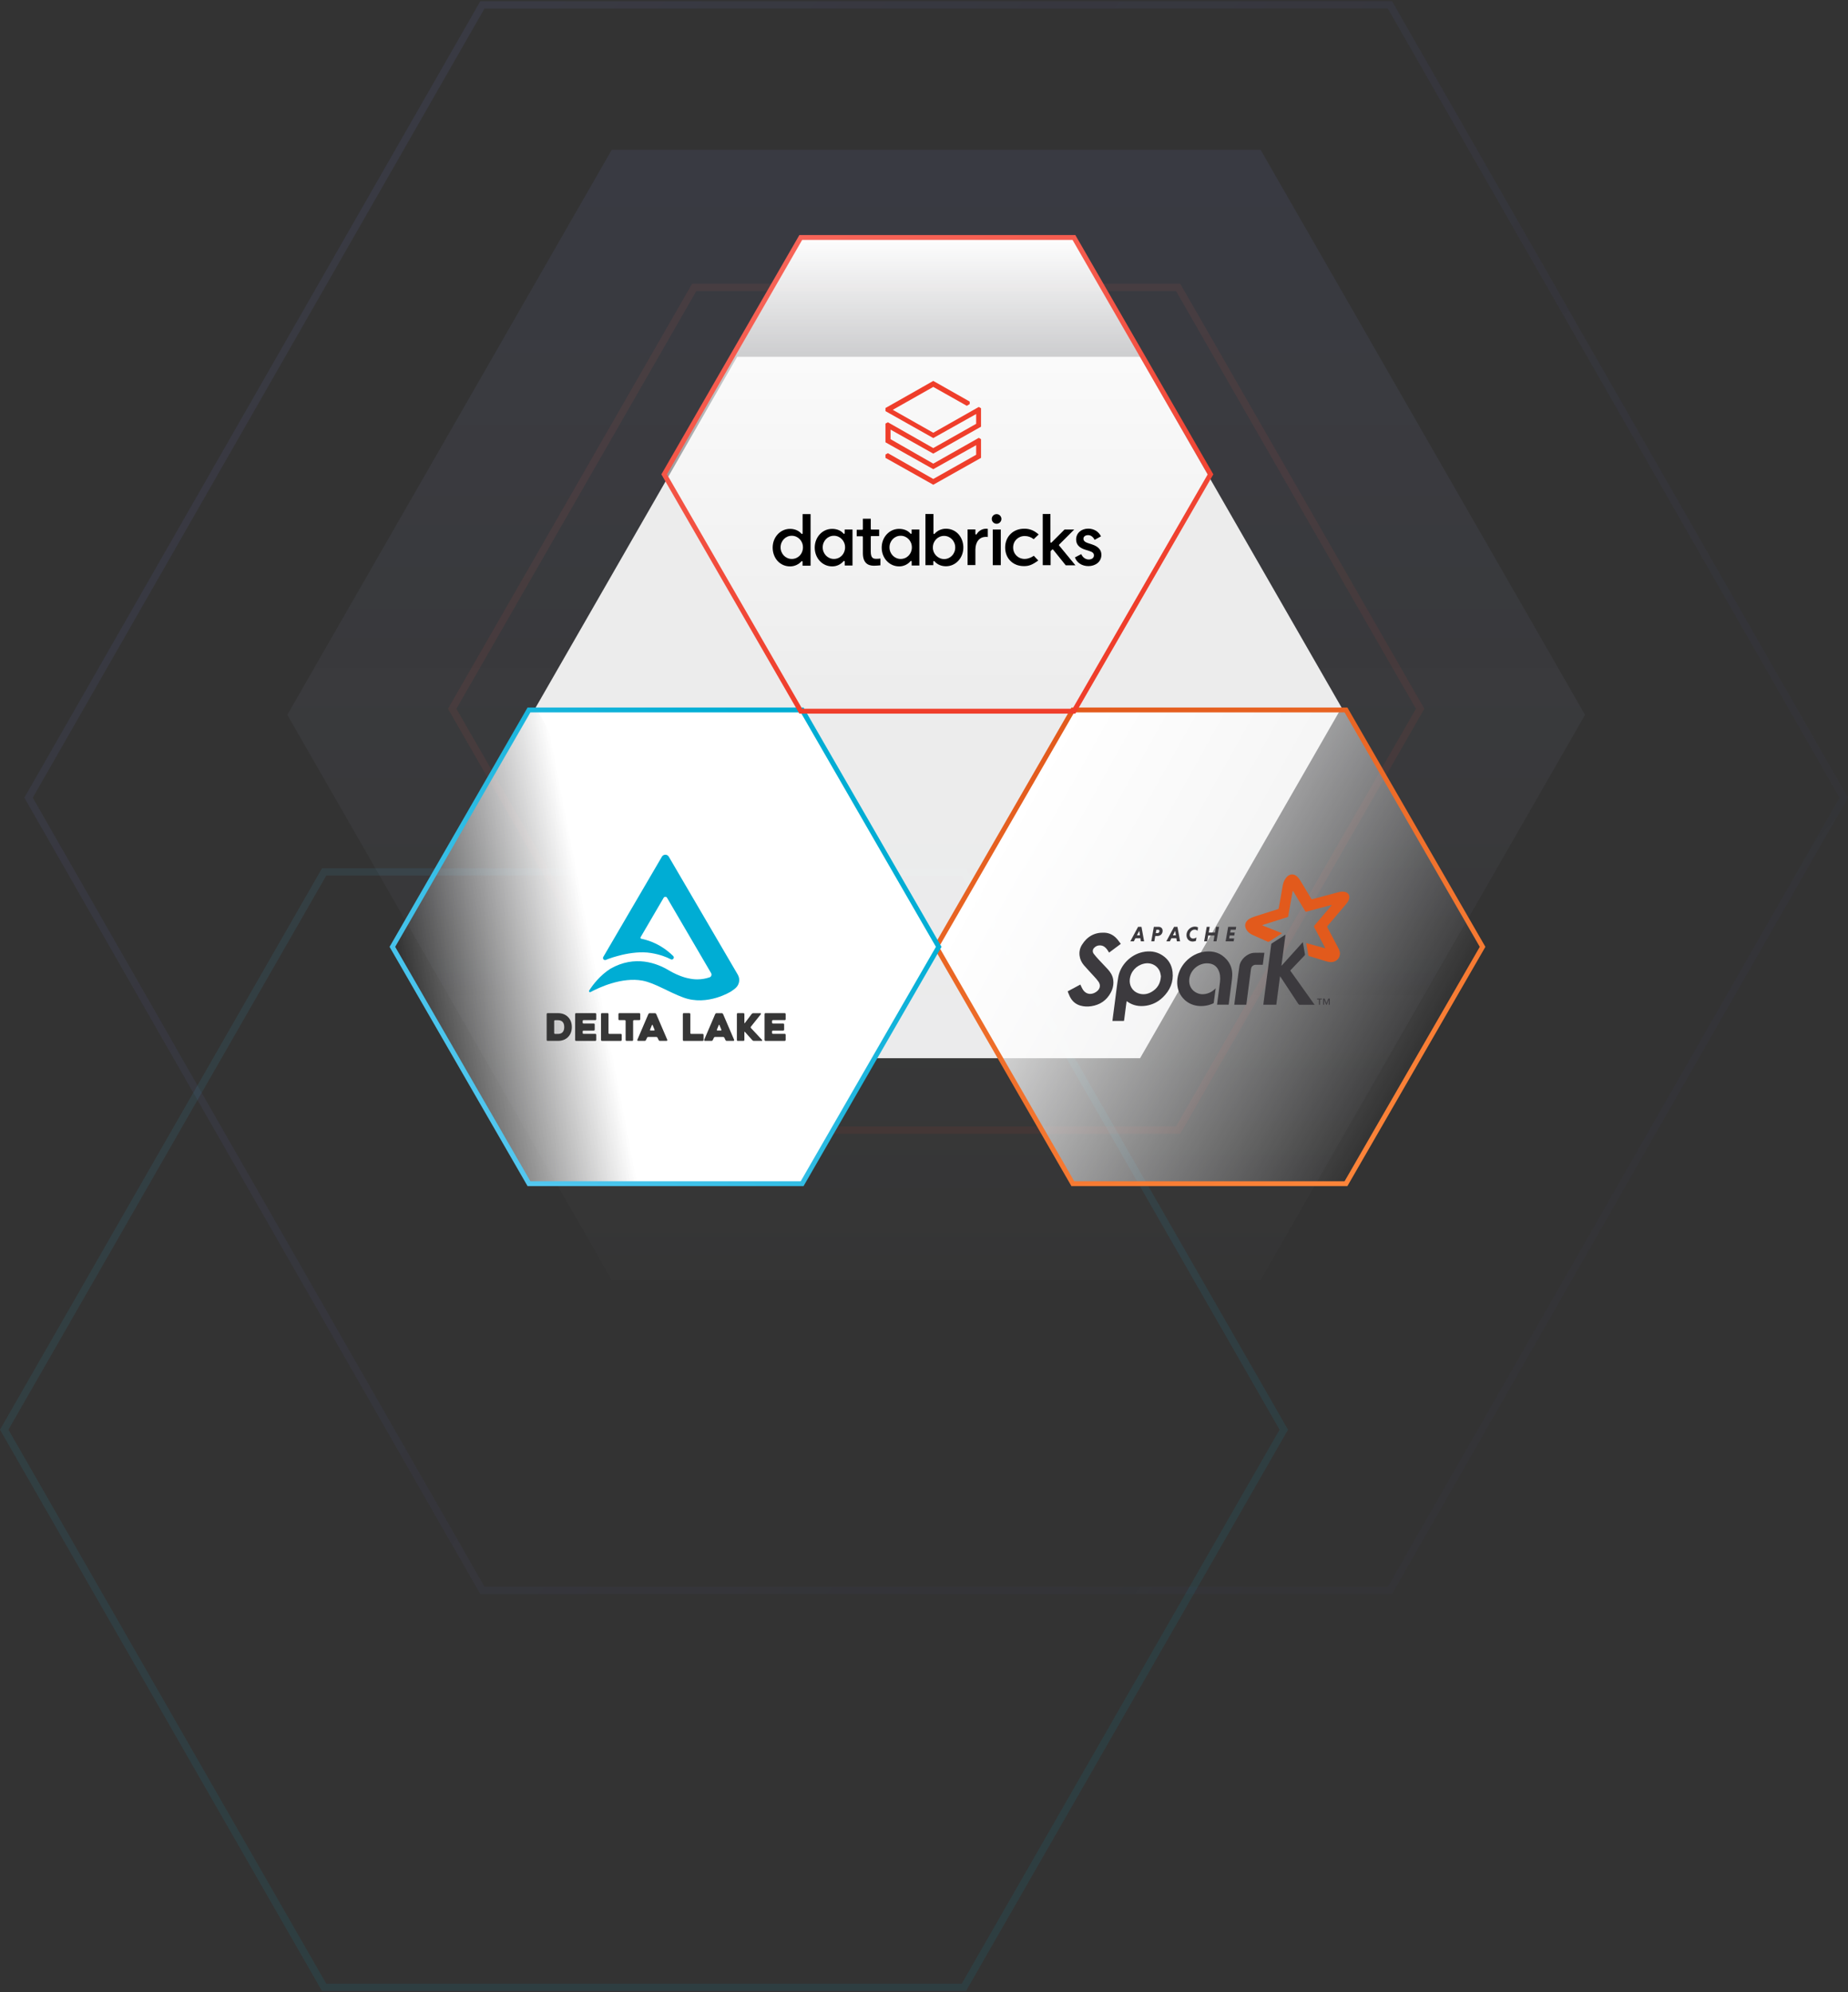 <svg width="759" height="818" viewBox="0 0 759 818" fill="none" xmlns="http://www.w3.org/2000/svg">
<rect x="0" y="0" width="759" height="818" fill="#333333" stroke="none"/>
<path opacity="0.08" d="M517.741 61.501L651 293.519L517.741 525.501L251.259 525.501L118 293.519L251.259 61.501L517.741 61.501Z" fill="url(#paint0_linear_3713_54352)"/>
<path opacity="0.1" d="M198.132 2.001L570.868 2.001L757.271 327.526L570.868 653.001L198.132 653.001L11.729 327.526L198.132 2.001Z" stroke="url(#paint1_linear_3713_54352)" stroke-width="3"/>
<path opacity="0.9" d="M133.128 358.001L395.872 358.001L527.271 587.019L395.872 816.001L133.127 816.001L1.729 587.018L133.128 358.001Z" stroke="url(#paint2_linear_3713_54352)" stroke-opacity="0.1" stroke-width="3"/>
<path opacity="0.9" d="M468.244 146.501L551 290.512L468.244 434.501L302.756 434.501L220 290.512L302.756 146.501L468.244 146.501Z" fill="white"/>
<path opacity="0.9" d="M285.125 118.001L483.875 118.001L583.27 291.014L483.875 464.001L285.125 464.001L185.73 291.014L285.125 118.001Z" stroke="url(#paint3_linear_3713_54352)" stroke-opacity="0.08" stroke-width="3"/>
<path d="M440.625 291.501L552.813 291.501L608.916 388.766L552.813 486.015L440.625 486.015L384.523 388.766L440.625 291.501Z" fill="url(#paint4_linear_3713_54352)" stroke="url(#paint5_linear_3713_54352)" stroke-width="2"/>
<path fill-rule="evenodd" clip-rule="evenodd" d="M544.331 389.389C544.231 389.175 544.186 389.068 544.132 388.965C542.682 386.209 541.236 383.451 539.774 380.702C539.626 380.426 539.645 380.262 539.847 380.026C542.152 377.333 544.445 374.629 546.741 371.927C546.822 371.833 546.894 371.731 546.925 371.563C546.254 371.738 545.582 371.912 544.912 372.089C542.126 372.828 539.34 373.564 536.557 374.312C536.297 374.381 536.179 374.305 536.05 374.09C534.469 371.448 532.878 368.812 531.289 366.174C531.207 366.037 531.119 365.904 530.944 365.789C530.816 366.493 530.686 367.196 530.561 367.9C530.118 370.386 529.677 372.873 529.236 375.359C529.188 375.628 529.121 375.895 529.099 376.165C529.076 376.422 528.945 376.517 528.713 376.59C525.43 377.62 522.15 378.661 518.87 379.701C518.726 379.746 518.586 379.805 518.431 379.946C521.114 381.012 523.797 382.078 526.522 383.161C526.423 383.24 526.358 383.3 526.286 383.348C524.608 384.433 522.928 385.514 521.255 386.605C521.055 386.735 520.895 386.754 520.67 386.653C518.667 385.75 516.656 384.865 514.649 383.969C513.748 383.567 512.938 383.032 512.306 382.26C510.88 380.515 511.161 378.529 513.062 377.316C513.685 376.92 514.391 376.622 515.095 376.392C518.311 375.345 521.538 374.334 524.764 373.321C525.034 373.236 525.16 373.115 525.21 372.822C525.64 370.334 526.086 367.848 526.534 365.363C526.774 364.034 526.901 362.671 527.548 361.453C527.796 360.985 528.094 360.527 528.448 360.134C529.728 358.713 531.516 358.658 532.87 360.012C533.327 360.469 533.72 361.008 534.059 361.561C535.551 363.993 537.018 366.441 538.478 368.893C538.65 369.182 538.806 369.241 539.126 369.155C542.723 368.191 546.324 367.242 549.924 366.29C550.667 366.094 551.418 366.022 552.181 366.165C553.84 366.475 554.566 367.739 554.004 369.342C553.748 370.073 553.308 370.689 552.812 371.272C550.299 374.227 547.791 377.185 545.27 380.132C545.064 380.373 545.059 380.547 545.202 380.816C546.706 383.651 548.197 386.493 549.693 389.331C550.051 390.011 550.324 390.716 550.332 391.496C550.35 393.271 549.053 394.723 547.289 394.982C546.301 395.127 545.383 394.916 544.458 394.63C542.203 393.933 539.943 393.247 537.682 392.567C537.473 392.505 537.393 392.423 537.356 392.197C537.096 390.606 536.812 389.019 536.538 387.43C536.53 387.386 536.543 387.339 536.55 387.242C539.124 387.952 541.675 388.656 544.331 389.389" fill="#E25A1C"/>
<path fill-rule="evenodd" clip-rule="evenodd" d="M539.946 412.56C537.912 412.556 535.878 412.547 533.843 412.555C533.575 412.556 533.423 412.478 533.273 412.249C530.865 408.581 528.446 404.92 526.029 401.258C525.952 401.142 525.87 401.029 525.733 400.833C525.212 404.789 524.704 408.656 524.194 412.533C522.414 412.533 520.669 412.533 518.867 412.533C518.929 412.014 518.984 411.512 519.05 411.013C519.57 407.041 520.092 403.069 520.614 399.098C521.113 395.304 521.61 391.509 522.116 387.715C522.13 387.602 522.206 387.459 522.298 387.399C524.131 386.204 525.97 385.019 527.809 383.833C527.836 383.816 527.873 383.814 527.968 383.787C527.412 388.03 526.86 392.239 526.308 396.449C526.33 396.464 526.351 396.479 526.373 396.494C529.259 393.296 532.145 390.097 535.092 386.83C535.178 387.322 535.251 387.743 535.324 388.164C535.531 389.37 535.729 390.578 535.95 391.781C535.995 392.024 535.93 392.175 535.769 392.344C533.903 394.296 532.044 396.256 530.183 398.214C530.102 398.299 530.024 398.388 529.932 398.489C529.991 398.584 530.042 398.675 530.102 398.76C533.311 403.264 536.52 407.768 539.732 412.271C539.79 412.352 539.874 412.416 539.946 412.489C539.946 412.512 539.946 412.536 539.946 412.56" fill="#3C3A3E"/>
<path fill-rule="evenodd" clip-rule="evenodd" d="M476.807 400.848C476.726 400.433 476.668 399.823 476.483 399.254C475.591 396.501 472.767 394.992 469.844 395.673C466.637 396.419 464.345 398.94 464.014 402.212C463.768 404.632 465.072 406.964 467.495 407.839C469.448 408.545 471.327 408.25 473.073 407.203C475.386 405.815 476.641 403.755 476.807 400.848V400.848ZM462.719 411.079C462.561 412.263 462.41 413.379 462.263 414.496C462.068 415.98 461.874 417.465 461.687 418.95C461.665 419.123 461.612 419.2 461.426 419.199C459.963 419.193 458.5 419.194 457.037 419.192C457.003 419.192 456.97 419.174 456.891 419.151C456.979 418.451 457.065 417.748 457.157 417.045C457.48 414.583 457.802 412.121 458.13 409.659C458.504 406.844 458.801 404.015 459.281 401.219C460.131 396.266 464.332 391.998 469.262 390.935C472.121 390.319 474.856 390.604 477.351 392.213C479.84 393.816 481.267 396.144 481.593 399.072C482.053 403.212 480.529 406.648 477.589 409.491C475.659 411.358 473.348 412.544 470.683 412.944C467.938 413.359 465.357 412.901 463.041 411.282C462.956 411.223 462.865 411.171 462.719 411.079" fill="#3C3A3E"/>
<path fill-rule="evenodd" clip-rule="evenodd" d="M460.332 387.546C458.691 388.768 457.109 389.945 455.52 391.128C455.264 390.724 455.035 390.321 454.767 389.947C454.078 388.984 453.221 388.264 451.976 388.176C450.941 388.104 450.055 388.445 449.35 389.209C448.72 389.891 448.637 390.862 449.226 391.633C449.875 392.482 450.585 393.287 451.31 394.073C452.511 395.376 453.767 396.629 454.961 397.938C456.047 399.13 456.913 400.467 457.18 402.096C457.498 404.032 457.112 405.876 456.196 407.579C454.501 410.728 451.831 412.555 448.307 413.127C446.751 413.38 445.199 413.329 443.68 412.882C441.664 412.289 440.262 410.968 439.36 409.103C439.041 408.443 438.797 407.748 438.508 407.041C440.272 406.097 441.986 405.179 443.725 404.248C443.786 404.393 443.829 404.514 443.885 404.627C444.182 405.221 444.424 405.851 444.792 406.397C445.881 408.017 447.641 408.51 449.426 407.709C449.884 407.504 450.326 407.213 450.702 406.88C451.852 405.859 452.068 404.437 451.216 403.153C450.727 402.415 450.115 401.753 449.52 401.091C448.096 399.51 446.615 397.98 445.224 396.371C444.266 395.262 443.614 393.968 443.408 392.482C443.183 390.86 443.507 389.329 444.352 387.964C446.45 384.569 449.5 382.803 453.534 382.949C455.833 383.033 457.665 384.108 459.086 385.895C459.507 386.423 459.901 386.973 460.332 387.546" fill="#3C3A3E"/>
<path fill-rule="evenodd" clip-rule="evenodd" d="M499.296 405.771C499.029 407.815 498.776 409.759 498.514 411.701C498.501 411.799 498.424 411.933 498.34 411.972C494.369 413.811 489.141 413.554 485.88 409.851C484.128 407.862 483.393 405.501 483.503 402.874C483.757 396.793 488.799 391.485 494.828 390.743C498.35 390.309 501.44 391.261 503.826 393.997C505.452 395.861 506.204 398.087 506.093 400.544C506.019 402.167 505.765 403.782 505.563 405.398C505.277 407.685 504.964 409.97 504.662 412.256C504.651 412.337 504.635 412.418 504.617 412.521C503.045 412.521 501.482 412.521 499.867 412.521C499.93 411.996 499.988 411.482 500.054 410.969C500.398 408.328 500.777 405.692 501.078 403.047C501.266 401.4 501.148 399.765 500.394 398.239C499.593 396.617 498.249 395.76 496.482 395.572C492.824 395.185 489.345 397.726 488.564 401.326C488.049 403.702 488.861 405.979 490.753 407.238C492.598 408.465 494.573 408.469 496.583 407.674C497.602 407.27 498.47 406.632 499.296 405.771" fill="#3C3A3E"/>
<path fill-rule="evenodd" clip-rule="evenodd" d="M519.302 391.204C519.085 392.851 518.871 394.473 518.653 396.129C517.649 396.129 516.664 396.123 515.68 396.131C514.882 396.137 514.154 396.652 513.914 397.397C513.82 397.689 513.786 398 513.745 398.306C513.246 402.087 512.75 405.869 512.254 409.651C512.129 410.605 512.007 411.559 511.882 412.527C510.234 412.527 508.61 412.527 506.938 412.527C507.03 411.8 507.117 411.096 507.209 410.393C507.531 407.942 507.852 405.492 508.178 403.042C508.459 400.922 508.71 398.797 509.041 396.685C509.485 393.853 512.303 391.338 515.16 391.214C516.524 391.155 517.892 391.204 519.302 391.204" fill="#3C3A3E"/>
<path fill-rule="evenodd" clip-rule="evenodd" d="M542.133 412.525V410.359H542.916V410.025H540.938V410.359H541.72V412.525H542.133ZM545.758 410.438V412.525H546.171V410.025H545.539L544.805 411.924L544.059 410.025H543.422V412.525H543.834V410.438H543.847L544.666 412.525H544.927L545.746 410.438H545.758Z" fill="#3C3A3E"/>
<path fill-rule="evenodd" clip-rule="evenodd" d="M466.334 385.232H468.374L468.566 386.501H469.905L468.82 380.55H467.428L464.242 386.501H465.686L466.334 385.232ZM468.187 384.033H466.961L467.898 382.177L468.187 384.033Z" fill="#3C3A3E"/>
<path fill-rule="evenodd" clip-rule="evenodd" d="M475.81 380.55H473.901L472.852 386.501H474.094L474.479 384.322H475.302C476.597 384.322 477.508 383.455 477.508 382.169C477.508 381.145 476.808 380.55 475.81 380.55ZM474.932 381.749H475.659C475.982 381.749 476.202 381.932 476.202 382.291C476.202 382.834 475.852 383.123 475.413 383.123H474.688L474.932 381.749Z" fill="#3C3A3E"/>
<path fill-rule="evenodd" clip-rule="evenodd" d="M481.116 385.232H483.155L483.348 386.501H484.686L483.601 380.55H482.209L479.023 386.501H480.468L481.116 385.232ZM482.96 384.033H481.734L482.671 382.177L482.96 384.033Z" fill="#3C3A3E"/>
<path d="M491.217 386.292C490.797 386.485 490.334 386.599 489.869 386.599C488.294 386.599 487.305 385.417 487.305 383.938C487.305 382.047 488.898 380.454 490.789 380.454C491.261 380.454 491.69 380.568 492.04 380.76L491.865 382.188C491.603 381.898 491.182 381.697 490.657 381.697C489.572 381.697 488.609 382.678 488.609 383.815C488.609 384.682 489.152 385.356 490.01 385.356C490.535 385.356 491.042 385.155 491.384 384.875L491.217 386.292" fill="#3C3A3E"/>
<path d="M498.816 384.105H496.225L495.805 386.503H494.562L495.613 380.552H496.856L496.436 382.906H499.026L499.446 380.552H500.689L499.639 386.503H498.396L498.816 384.105" fill="#3C3A3E"/>
<path d="M503.375 386.503L504.425 380.552H507.725L507.515 381.75H505.457L505.248 382.906H507.138L506.929 384.105H505.038L504.827 385.304H506.885L506.674 386.503H503.375" fill="#3C3A3E"/>
<path d="M217.258 291.501L329.446 291.501L385.549 388.766L329.446 486.015L217.258 486.015L161.156 388.766L217.258 291.501Z" fill="url(#paint6_linear_3713_54352)" stroke="url(#paint7_linear_3713_54352)" stroke-width="2"/>
<path fill-rule="evenodd" clip-rule="evenodd" d="M303.017 400.189L274.686 351.751C274.053 350.668 272.488 350.668 271.854 351.751L247.778 392.915C247.355 393.639 248.119 394.475 248.878 394.119C249.189 393.972 249.549 393.825 249.944 393.678L249.936 393.694C249.936 393.694 250.594 393.439 251.705 393.087C252.93 392.71 254.273 392.354 255.488 392.053C258.888 391.268 263.344 390.629 267.362 391.296C271.06 391.91 273.635 392.901 275.51 393.875C276.37 394.322 277.182 393.2 276.487 392.524C273.798 389.911 269.66 386.756 263.367 385.434C263.091 385.376 262.953 385.065 263.095 384.822L272.574 368.616C272.886 368.084 273.655 368.084 273.966 368.616L292.069 399.567C292.45 400.219 292.13 401.051 291.414 401.291C289.996 401.765 288.301 402.12 286.404 402.12C285.198 402.12 283.984 401.977 282.767 401.695C282.767 401.695 279.259 401.141 274.57 398.344C269.881 395.547 260.841 391.978 250.696 397.755C246.374 400.533 243.494 404.331 241.976 406.716C241.739 407.09 242.149 407.535 242.539 407.327C246.025 405.465 255.423 401.067 263.891 402.648C268.924 403.587 274.676 407.387 280.655 409.566C290.546 413.231 300.244 407.09 300.265 407.077C301.29 406.4 301.892 405.885 301.994 405.795L302.118 405.687C303.699 404.308 304.076 402 303.017 400.189Z" fill="#00ADD4"/>
<path fill-rule="evenodd" clip-rule="evenodd" d="M229.143 415.994C230.77 415.994 232.103 416.471 233.14 417.424C233.7 417.943 234.125 418.56 234.416 419.275C234.705 419.991 234.851 420.795 234.851 421.686C234.851 422.578 234.705 423.384 234.416 424.104C234.125 424.826 233.7 425.445 233.14 425.963C232.621 426.43 232.028 426.782 231.359 427.021C230.69 427.259 229.952 427.378 229.143 427.378H224.897C224.793 427.378 224.705 427.342 224.632 427.27C224.559 427.197 224.523 427.109 224.523 427.005V416.367C224.523 416.263 224.559 416.175 224.632 416.102C224.705 416.03 224.793 415.994 224.897 415.994H229.143ZM244.509 415.993C244.613 415.993 244.701 416.03 244.774 416.102C244.846 416.175 244.883 416.263 244.883 416.367V418.482C244.883 418.586 244.846 418.674 244.774 418.746C244.701 418.819 244.613 418.855 244.509 418.855H239.672C239.569 418.855 239.481 418.892 239.408 418.964C239.335 419.037 239.299 419.125 239.299 419.229V419.882C239.299 419.986 239.335 420.074 239.408 420.146C239.481 420.219 239.569 420.255 239.672 420.255H243.887C243.991 420.255 244.079 420.291 244.152 420.364C244.224 420.437 244.26 420.525 244.26 420.629V422.775C244.26 422.879 244.224 422.967 244.152 423.039C244.079 423.112 243.991 423.148 243.887 423.148H239.672C239.569 423.148 239.481 423.184 239.408 423.257C239.335 423.33 239.299 423.418 239.299 423.521V424.112C239.299 424.216 239.335 424.304 239.408 424.377C239.481 424.449 239.569 424.486 239.672 424.486H244.509C244.613 424.486 244.701 424.522 244.774 424.595C244.846 424.667 244.883 424.755 244.883 424.859V427.005C244.883 427.109 244.846 427.197 244.774 427.27C244.701 427.342 244.613 427.379 244.509 427.379H236.593C236.489 427.379 236.401 427.342 236.328 427.27C236.256 427.197 236.22 427.109 236.22 427.005V416.367C236.22 416.263 236.256 416.175 236.328 416.102C236.401 416.03 236.489 415.993 236.593 415.993H244.509ZM249.549 415.993C249.652 415.993 249.74 416.03 249.813 416.102C249.885 416.175 249.922 416.263 249.922 416.367V424.143C249.922 424.247 249.955 424.336 250.023 424.408C250.09 424.481 250.181 424.517 250.295 424.517H254.977C255.08 424.517 255.168 424.553 255.241 424.626C255.313 424.698 255.35 424.787 255.35 424.89V427.005C255.35 427.109 255.313 427.197 255.241 427.27C255.168 427.342 255.08 427.379 254.977 427.379H247.215C247.101 427.379 247.011 427.342 246.943 427.27C246.876 427.197 246.842 427.109 246.842 427.005V416.367C246.842 416.263 246.876 416.175 246.943 416.102C247.011 416.03 247.101 415.993 247.215 415.993H249.549ZM262.582 415.994C262.696 415.994 262.787 416.03 262.854 416.102C262.922 416.175 262.955 416.263 262.955 416.367V418.482C262.955 418.586 262.922 418.674 262.854 418.746C262.787 418.819 262.696 418.855 262.582 418.855H260.404C260.301 418.855 260.213 418.892 260.14 418.964C260.067 419.037 260.031 419.125 260.031 419.229V427.005C260.031 427.109 259.998 427.197 259.93 427.27C259.863 427.342 259.772 427.378 259.658 427.378H257.325C257.222 427.378 257.133 427.342 257.061 427.27C256.988 427.197 256.952 427.109 256.952 427.005V419.229C256.952 419.125 256.918 419.037 256.851 418.964C256.783 418.892 256.693 418.855 256.579 418.855H254.37C254.266 418.855 254.178 418.819 254.106 418.746C254.033 418.674 253.997 418.586 253.997 418.482V416.367C253.997 416.263 254.033 416.175 254.106 416.102C254.178 416.03 254.266 415.994 254.37 415.994H262.582ZM269.006 416.009C269.109 416.009 269.211 416.043 269.309 416.11C269.407 416.178 269.477 416.258 269.519 416.351L274.061 426.928C274.102 427.021 274.094 427.119 274.037 427.223C273.98 427.327 273.868 427.378 273.703 427.378H271.043C270.929 427.378 270.823 427.345 270.724 427.277C270.626 427.21 270.551 427.13 270.499 427.036L270.079 426.103C270.027 426.01 269.952 425.93 269.853 425.862C269.755 425.795 269.654 425.761 269.55 425.761H266.268C266.154 425.761 266.048 425.795 265.95 425.862C265.851 425.93 265.781 426.01 265.74 426.103L265.304 427.036C265.262 427.13 265.192 427.21 265.094 427.277C264.996 427.345 264.894 427.378 264.791 427.378H262.115C262.064 427.378 262.01 427.368 261.953 427.347C261.895 427.327 261.849 427.296 261.812 427.254C261.776 427.213 261.753 427.161 261.743 427.099C261.733 427.036 261.748 426.964 261.789 426.881L266.299 416.351C266.341 416.258 266.411 416.178 266.51 416.11C266.608 416.043 266.714 416.009 266.828 416.009H269.006ZM283.159 415.993C283.262 415.993 283.351 416.03 283.423 416.102C283.496 416.175 283.532 416.263 283.532 416.367V424.143C283.532 424.247 283.566 424.336 283.633 424.408C283.701 424.481 283.791 424.517 283.906 424.517H288.587C288.69 424.517 288.779 424.553 288.851 424.626C288.924 424.698 288.96 424.787 288.96 424.89V427.005C288.96 427.109 288.924 427.197 288.851 427.27C288.779 427.342 288.69 427.379 288.587 427.379H280.826C280.712 427.379 280.621 427.342 280.554 427.27C280.486 427.197 280.453 427.109 280.453 427.005V416.367C280.453 416.263 280.486 416.175 280.554 416.102C280.621 416.03 280.712 415.993 280.826 415.993H283.159ZM296.457 416.009C296.56 416.009 296.662 416.043 296.76 416.11C296.858 416.178 296.928 416.258 296.97 416.351L301.511 426.928C301.553 427.021 301.545 427.119 301.488 427.223C301.431 427.327 301.319 427.378 301.153 427.378H298.494C298.38 427.378 298.274 427.345 298.175 427.277C298.077 427.21 298.002 427.13 297.95 427.036L297.53 426.103C297.478 426.01 297.402 425.93 297.304 425.862C297.206 425.795 297.104 425.761 297.001 425.761H293.719C293.605 425.761 293.499 425.795 293.4 425.862C293.302 425.93 293.232 426.01 293.19 426.103L292.755 427.036C292.713 427.13 292.643 427.21 292.545 427.277C292.447 427.345 292.345 427.378 292.242 427.378H289.566C289.515 427.378 289.46 427.368 289.403 427.347C289.346 427.327 289.3 427.296 289.263 427.254C289.227 427.213 289.204 427.161 289.193 427.099C289.183 427.036 289.199 426.964 289.24 426.881L293.75 416.351C293.792 416.258 293.862 416.178 293.96 416.11C294.059 416.043 294.165 416.009 294.279 416.009H296.457ZM305.353 415.993C305.456 415.993 305.545 416.03 305.617 416.102C305.69 416.175 305.726 416.263 305.726 416.367V419.944C305.726 420.048 305.747 420.107 305.788 420.123C305.83 420.138 305.882 420.105 305.944 420.022L308.743 416.305C308.806 416.222 308.894 416.152 309.008 416.095C309.122 416.038 309.236 416.009 309.35 416.009H312.32C312.435 416.009 312.507 416.059 312.538 416.157C312.569 416.256 312.554 416.346 312.492 416.429L308.401 421.546C308.339 421.629 308.31 421.725 308.316 421.834C308.321 421.943 308.36 422.034 308.432 422.106C308.784 422.49 309.158 422.889 309.552 423.304C309.946 423.719 310.338 424.136 310.726 424.556C311.115 424.976 311.499 425.391 311.877 425.8C312.255 426.21 312.616 426.591 312.959 426.943C313.03 427.026 313.056 427.119 313.036 427.223C313.015 427.327 312.948 427.378 312.834 427.378H309.614C309.5 427.378 309.384 427.353 309.264 427.301C309.145 427.249 309.054 427.182 308.992 427.099L305.975 423.723C305.902 423.641 305.843 423.61 305.796 423.63C305.749 423.651 305.726 423.713 305.726 423.817V427.005C305.726 427.109 305.69 427.197 305.617 427.27C305.545 427.342 305.456 427.378 305.353 427.378H303.02C302.906 427.378 302.815 427.342 302.748 427.27C302.68 427.197 302.647 427.109 302.647 427.005V416.367C302.647 416.263 302.68 416.175 302.748 416.102C302.815 416.03 302.906 415.993 303.02 415.993H305.353ZM322.305 415.993C322.409 415.993 322.497 416.03 322.57 416.102C322.643 416.175 322.679 416.263 322.679 416.367V418.482C322.679 418.586 322.643 418.674 322.57 418.746C322.497 418.819 322.409 418.855 322.305 418.855H317.469C317.365 418.855 317.276 418.892 317.204 418.964C317.131 419.037 317.095 419.125 317.095 419.229V419.882C317.095 419.986 317.131 420.074 317.204 420.146C317.276 420.219 317.365 420.255 317.469 420.255H321.683C321.787 420.255 321.875 420.291 321.948 420.364C322.02 420.437 322.057 420.525 322.057 420.629V422.775C322.057 422.879 322.02 422.967 321.948 423.039C321.875 423.112 321.787 423.148 321.683 423.148H317.469C317.365 423.148 317.276 423.184 317.204 423.257C317.131 423.33 317.095 423.418 317.095 423.521V424.112C317.095 424.216 317.131 424.304 317.204 424.377C317.276 424.449 317.365 424.486 317.469 424.486H322.305C322.409 424.486 322.497 424.522 322.57 424.595C322.643 424.667 322.679 424.755 322.679 424.859V427.005C322.679 427.109 322.643 427.197 322.57 427.27C322.497 427.342 322.409 427.379 322.305 427.379H314.389C314.285 427.379 314.197 427.342 314.125 427.27C314.052 427.197 314.015 427.109 314.015 427.005V416.367C314.015 416.263 314.052 416.175 314.125 416.102C314.197 416.03 314.285 415.993 314.389 415.993H322.305ZM229.143 418.886H227.976C227.873 418.886 227.784 418.923 227.712 418.995C227.639 419.068 227.603 419.156 227.603 419.26V424.143C227.603 424.247 227.639 424.335 227.712 424.408C227.784 424.481 227.873 424.517 227.976 424.517H229.143C229.433 424.517 229.734 424.481 230.045 424.408C230.356 424.335 230.636 424.198 230.885 423.996C231.133 423.794 231.338 423.508 231.499 423.14C231.66 422.772 231.74 422.293 231.74 421.702C231.74 421.11 231.66 420.631 231.499 420.263C231.338 419.895 231.131 419.61 230.877 419.408C230.623 419.205 230.343 419.068 230.037 418.995C229.731 418.923 229.433 418.886 229.143 418.886ZM267.901 420.753C267.849 420.753 267.803 420.8 267.762 420.893L266.984 422.775C266.942 422.868 266.942 422.948 266.984 423.016C267.025 423.083 267.103 423.117 267.217 423.117H268.601C268.705 423.117 268.78 423.083 268.827 423.016C268.874 422.948 268.871 422.868 268.819 422.775C268.716 422.516 268.591 422.212 268.446 421.865C268.3 421.518 268.166 421.194 268.041 420.893C268 420.8 267.953 420.753 267.901 420.753ZM295.352 420.753C295.3 420.753 295.254 420.8 295.212 420.893L294.435 422.775C294.393 422.868 294.393 422.948 294.435 423.016C294.476 423.083 294.554 423.117 294.668 423.117H296.052C296.156 423.117 296.231 423.083 296.278 423.016C296.324 422.948 296.322 422.868 296.27 422.775C296.166 422.516 296.042 422.212 295.896 421.865C295.751 421.518 295.616 421.194 295.492 420.893C295.451 420.8 295.404 420.753 295.352 420.753Z" fill="#363636"/>
<path d="M328.891 97.501L441.079 97.501L497.182 194.765L441.079 292.014L328.891 292.014L272.789 194.765L328.891 97.501Z" fill="url(#paint8_linear_3713_54352)" stroke="url(#paint9_linear_3713_54352)" stroke-width="2"/>
<path d="M363.677 167.531V168.809L383.308 179.865L400.92 169.995V174.013L383.308 183.977L364.677 173.384L363.677 173.921V181.606L383.308 192.644L400.92 182.792V186.718L383.308 196.663L364.677 186.07L363.677 186.625V187.996L383.308 199.033L402.92 187.996V180.328L402.012 179.773L383.308 190.366L365.769 180.328V176.402L383.308 186.255L402.92 175.199V167.624L402.012 167.087L383.308 177.68L366.677 168.272L383.308 158.864L397.086 166.624L398.271 165.902V164.883L383.308 156.401L363.677 167.531Z" fill="#EF3E2B"/>
<path d="M325.193 229.498C322.637 229.498 320.6 227.405 320.6 224.738C320.6 222.071 322.637 219.979 325.193 219.979C327.749 219.979 329.786 222.071 329.786 224.738C329.786 227.405 327.823 229.498 325.193 229.498ZM332.916 232.109V211.089H329.638V218.96C329.638 219.071 329.582 219.182 329.471 219.238C329.379 219.275 329.267 219.257 329.193 219.182C328.119 217.886 326.415 217.145 324.489 217.145C320.471 217.145 317.341 220.553 317.341 224.849C317.341 226.942 318.082 228.924 319.378 230.35C320.693 231.776 322.545 232.572 324.471 232.554C326.267 232.572 327.99 231.794 329.175 230.461C329.23 230.368 329.342 230.331 329.434 230.387C329.434 230.387 329.453 230.387 329.453 230.405C329.564 230.461 329.619 230.572 329.619 230.683V232.276H332.897L332.916 232.109Z" fill="black"/>
<path d="M342.492 229.497C339.936 229.497 337.899 227.405 337.899 224.738C337.899 222.071 339.936 219.978 342.492 219.978C345.048 219.978 347.085 222.071 347.085 224.738C347.085 227.405 345.103 229.497 342.492 229.497ZM350.141 232.109V217.423H346.918V218.904C346.918 219.015 346.863 219.126 346.751 219.182C346.659 219.219 346.548 219.2 346.474 219.126C345.4 217.83 343.696 217.145 341.77 217.145C337.751 217.145 334.621 220.552 334.621 224.849C334.621 229.145 337.732 232.553 341.77 232.553C343.585 232.572 345.307 231.775 346.474 230.386C346.529 230.294 346.659 230.257 346.751 230.331C346.751 230.331 346.751 230.331 346.77 230.331C346.881 230.386 346.937 230.497 346.937 230.609V232.201H350.159L350.141 232.109Z" fill="black"/>
<path d="M369.922 229.497C367.366 229.497 365.329 227.405 365.329 224.738C365.329 222.071 367.366 219.978 369.922 219.978C372.477 219.978 374.515 222.071 374.515 224.738C374.515 227.405 372.533 229.497 369.922 229.497ZM377.589 232.109V217.423H374.422V218.904C374.422 219.015 374.366 219.126 374.255 219.182C374.163 219.219 374.052 219.2 373.978 219.126C372.903 217.83 371.2 217.145 369.274 217.145C365.255 217.145 362.125 220.552 362.125 224.849C362.125 229.145 365.236 232.553 369.274 232.553C371.088 232.572 372.811 231.775 373.978 230.386C374.033 230.294 374.163 230.257 374.255 230.331C374.255 230.331 374.255 230.331 374.274 230.331C374.385 230.386 374.441 230.497 374.441 230.609V232.201H377.607L377.589 232.109Z" fill="black"/>
<path d="M383.143 224.794C383.143 222.127 385.18 220.035 387.736 220.035C390.291 220.035 392.328 222.127 392.328 224.794C392.328 227.461 390.291 229.554 387.736 229.554C385.161 229.498 383.106 227.368 383.143 224.794ZM383.476 230.35H383.587C383.68 230.369 383.754 230.406 383.809 230.461C384.883 231.758 386.587 232.498 388.513 232.498C392.532 232.498 395.662 229.091 395.662 224.794C395.662 222.702 394.921 220.72 393.625 219.294C392.31 217.868 390.458 217.072 388.532 217.09C386.735 217.072 385.013 217.831 383.828 219.183C383.772 219.294 383.661 219.294 383.55 219.238C383.439 219.183 383.383 219.072 383.383 218.961V211.034H380.087V232.054H383.328V230.572C383.328 230.48 383.383 230.387 383.476 230.35Z" fill="black"/>
<path d="M404.907 220.441C405.166 220.422 405.444 220.441 405.703 220.496V217.144C405.592 217.144 405.37 217.089 405.129 217.089C403.481 217.052 401.944 217.922 401.11 219.348C401.073 219.459 400.943 219.515 400.851 219.478H400.832C400.721 219.422 400.629 219.33 400.61 219.2V217.385H397.388V232.016H400.61V225.663C400.647 222.422 402.295 220.441 404.907 220.441Z" fill="black"/>
<path d="M411.035 217.423H407.738V232.054H411.035V217.423Z" fill="black"/>
<path d="M409.313 211.089C408.22 211.089 407.331 211.978 407.331 213.071C407.331 214.164 408.22 215.053 409.313 215.053C410.405 215.053 411.294 214.164 411.294 213.071C411.294 211.978 410.405 211.089 409.313 211.089Z" fill="black"/>
<path d="M420.596 217.089C416.114 217.089 412.836 220.311 412.836 224.793C412.836 226.941 413.577 228.923 414.984 230.293C416.41 231.719 418.318 232.441 420.54 232.441C422.355 232.441 423.763 232.108 426.429 230.126L424.614 228.2C423.318 229.052 422.059 229.497 420.873 229.497C418.151 229.497 416.114 227.46 416.114 224.793C416.114 222.126 418.151 220.089 420.873 220.089C422.17 220.089 423.374 220.478 424.559 221.385L426.596 219.459C424.225 217.292 422.077 217.07 420.596 217.089Z" fill="black"/>
<path d="M432.17 225.646C432.207 225.609 432.281 225.572 432.337 225.591C432.43 225.609 432.504 225.646 432.559 225.702L437.708 232.109H441.689L435.004 223.998C434.893 223.887 434.948 223.72 435.004 223.609L441.189 217.423H437.208L431.874 222.757C431.8 222.831 431.689 222.85 431.596 222.813C431.485 222.757 431.43 222.646 431.43 222.535V211.034H428.263V232.054H431.504V226.387C431.522 226.294 431.559 226.22 431.615 226.165L432.17 225.646Z" fill="black"/>
<path d="M447.022 232.443C449.689 232.443 452.355 230.85 452.355 227.794C452.355 225.813 451.115 224.387 448.503 223.535L446.744 222.96C445.559 222.553 444.985 221.997 444.985 221.201C444.985 220.294 445.781 219.72 446.911 219.72C447.985 219.72 448.948 220.405 449.577 221.646L452.189 220.22C451.226 218.238 449.244 217.053 446.966 217.053C444.077 217.053 441.984 218.923 441.984 221.479C441.984 223.516 443.17 224.887 445.67 225.683L447.485 226.257C448.726 226.646 449.3 227.164 449.3 228.016C449.3 229.257 448.17 229.72 447.151 229.72C445.855 229.72 444.651 228.868 444.096 227.516L441.484 228.868C442.262 231.072 444.41 232.443 447.022 232.443Z" fill="black"/>
<path d="M359.156 232.276C359.971 232.257 360.786 232.202 361.601 232.109V229.331C361.064 229.405 360.508 229.442 359.952 229.442C358.656 229.442 357.637 229.22 357.637 226.386V220.386C357.619 220.238 357.749 220.108 357.878 220.108C357.897 220.108 357.897 220.108 357.915 220.108H361.082V217.441H357.915C357.767 217.46 357.637 217.33 357.637 217.201C357.637 217.182 357.637 217.182 357.637 217.164V212.978H354.397V217.238C354.415 217.386 354.285 217.516 354.156 217.516C354.137 217.516 354.137 217.516 354.119 217.516H351.859V220.182H354.119C354.267 220.182 354.397 220.294 354.397 220.442C354.397 220.46 354.397 220.46 354.397 220.479V227.275C354.452 232.276 357.86 232.276 359.156 232.276Z" fill="black"/>
<defs>
<linearGradient id="paint0_linear_3713_54352" x1="384.5" y1="610.337" x2="384.5" y2="61.501" gradientUnits="userSpaceOnUse">
<stop stop-color="white" stop-opacity="0"/>
<stop offset="1" stop-color="#828EF1"/>
</linearGradient>
<linearGradient id="paint1_linear_3713_54352" x1="-39.036" y1="24.064" x2="798.63" y2="781.83" gradientUnits="userSpaceOnUse">
<stop stop-color="#828EF1"/>
<stop offset="1" stop-color="#403FC2" stop-opacity="0"/>
</linearGradient>
<linearGradient id="paint2_linear_3713_54352" x1="-50.264" y1="290.815" x2="139.357" y2="818.002" gradientUnits="userSpaceOnUse">
<stop stop-color="#52C7F0"/>
<stop offset="1" stop-color="#00ADD4"/>
</linearGradient>
<linearGradient id="paint3_linear_3713_54352" x1="145.898" y1="66.773" x2="289.307" y2="465.999" gradientUnits="userSpaceOnUse">
<stop stop-color="#F97066"/>
<stop offset="1" stop-color="#EF3E2B"/>
</linearGradient>
<linearGradient id="paint4_linear_3713_54352" x1="413.094" y1="338.569" x2="582.594" y2="433.569" gradientUnits="userSpaceOnUse">
<stop stop-color="white"/>
<stop offset="1" stop-color="white" stop-opacity="0"/>
</linearGradient>
<linearGradient id="paint5_linear_3713_54352" x1="555.094" y1="487.333" x2="441.594" y2="290.333" gradientUnits="userSpaceOnUse">
<stop stop-color="#FD853A"/>
<stop offset="1" stop-color="#E25A1C"/>
</linearGradient>
<linearGradient id="paint6_linear_3713_54352" x1="168" y1="414.001" x2="245" y2="399.001" gradientUnits="userSpaceOnUse">
<stop stop-color="white" stop-opacity="0"/>
<stop offset="1" stop-color="white"/>
</linearGradient>
<linearGradient id="paint7_linear_3713_54352" x1="363.094" y1="350.833" x2="153.094" y2="560.833" gradientUnits="userSpaceOnUse">
<stop stop-color="#00ADD4"/>
<stop offset="1" stop-color="#7CD4FD"/>
</linearGradient>
<linearGradient id="paint8_linear_3713_54352" x1="384.985" y1="293.014" x2="384.985" y2="96.501" gradientUnits="userSpaceOnUse">
<stop stop-color="white" stop-opacity="0"/>
<stop offset="1" stop-color="white"/>
</linearGradient>
<linearGradient id="paint9_linear_3713_54352" x1="250.094" y1="68.501" x2="330.594" y2="293.501" gradientUnits="userSpaceOnUse">
<stop stop-color="#F97066"/>
<stop offset="1" stop-color="#EF3E2B"/>
</linearGradient>
</defs>
</svg>
